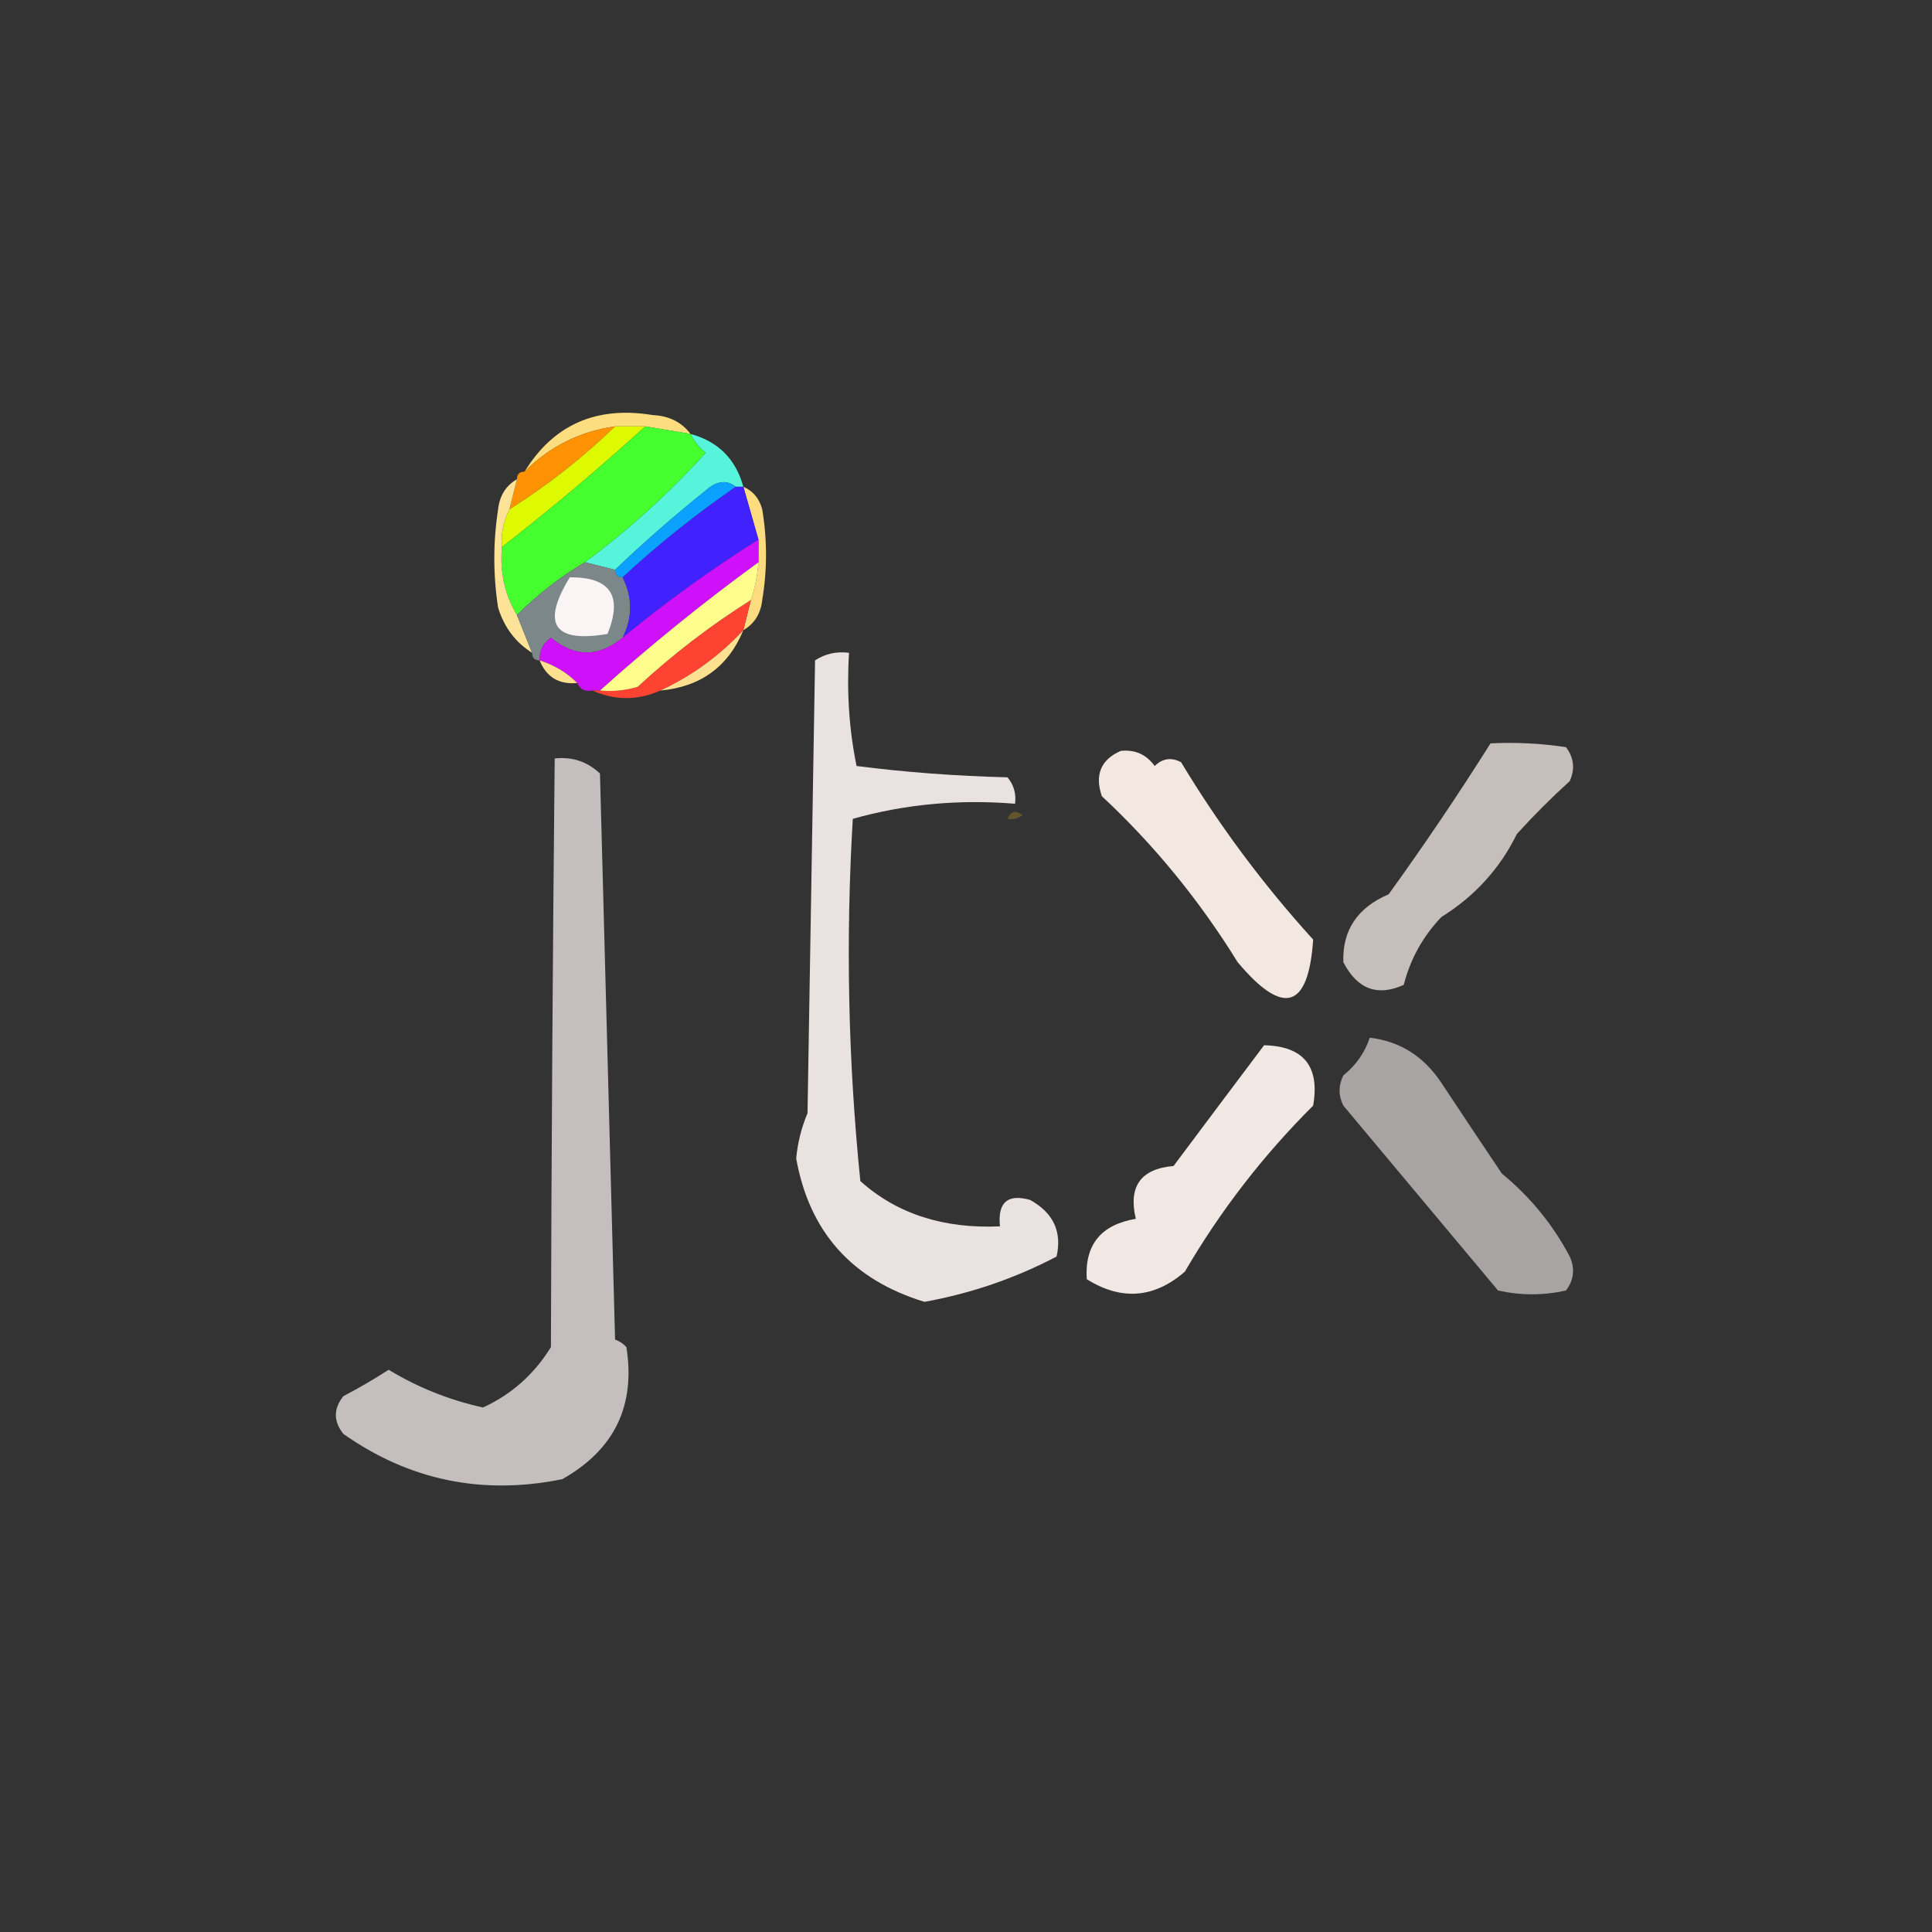 <?xml version="1.0" encoding="UTF-8"?>
<!DOCTYPE svg PUBLIC "-//W3C//DTD SVG 1.1//EN" "http://www.w3.org/Graphics/SVG/1.1/DTD/svg11.dtd">
<svg xmlns="http://www.w3.org/2000/svg" version="1.1" width="256px" height="256px" style="shape-rendering:geometricPrecision; text-rendering:geometricPrecision; image-rendering:optimizeQuality; fill-rule:evenodd; clip-rule:evenodd" xmlns:xlink="http://www.w3.org/1999/xlink">
<rect width="100%" height="100%" fill="#333333" stroke="none"/>
<g><path style="opacity:1" fill="#fcdd80" d="M 91.5,57.5 C 89.5,57.167 87.5,56.833 85.5,56.5C 84.167,56.5 82.833,56.5 81.5,56.5C 76.838,57.158 72.838,59.158 69.5,62.5C 73.341,56.266 79.007,53.766 86.5,55C 88.653,55.099 90.319,55.933 91.5,57.5 Z"/></g>
<g><path style="opacity:1" fill="#ff9202" d="M 81.5,56.5 C 77.235,60.638 72.569,64.305 67.5,67.5C 67.833,66.167 68.167,64.833 68.5,63.5C 68.5,62.833 68.833,62.5 69.5,62.5C 72.838,59.158 76.838,57.158 81.5,56.5 Z"/></g>
<g><path style="opacity:1" fill="#defa00" d="M 81.5,56.5 C 82.833,56.5 84.167,56.5 85.5,56.5C 79.392,62.061 73.059,67.394 66.5,72.5C 66.366,70.709 66.699,69.042 67.5,67.5C 72.569,64.305 77.235,60.638 81.5,56.5 Z"/></g>
<g><path style="opacity:1" fill="#fcdc7f" d="M 98.5,64.5 C 99.79,65.058 100.623,66.058 101,67.5C 101.667,71.5 101.667,75.5 101,79.5C 100.8,81.32 99.966,82.653 98.5,83.5C 98.833,82.167 99.167,80.833 99.5,79.5C 100.038,77.883 100.371,76.216 100.5,74.5C 100.5,73.5 100.5,72.5 100.5,71.5C 99.833,69.167 99.167,66.833 98.5,64.5 Z"/></g>
<g><path style="opacity:1" fill="#56f4db" d="M 91.5,57.5 C 95.167,58.5 97.5,60.833 98.5,64.5C 98.167,64.5 97.833,64.5 97.5,64.5C 96.279,63.535 94.946,63.702 93.5,65C 89.307,68.365 85.307,71.865 81.5,75.5C 80.167,75.167 78.833,74.833 77.5,74.5C 83.32,70.179 88.653,65.345 93.5,60C 92.62,59.292 91.953,58.458 91.5,57.5 Z"/></g>
<g><path style="opacity:1" fill="#46ff2e" d="M 85.5,56.5 C 87.5,56.833 89.5,57.167 91.5,57.5C 91.953,58.458 92.62,59.292 93.5,60C 88.653,65.345 83.32,70.179 77.5,74.5C 74.233,76.427 71.233,78.761 68.5,81.5C 66.882,78.829 66.215,75.829 66.5,72.5C 73.059,67.394 79.392,62.061 85.5,56.5 Z"/></g>
<g><path style="opacity:1" fill="#fde398" d="M 68.5,63.5 C 68.167,64.833 67.833,66.167 67.5,67.5C 66.699,69.042 66.366,70.709 66.5,72.5C 66.215,75.829 66.882,78.829 68.5,81.5C 69.167,83.167 69.833,84.833 70.5,86.5C 68.292,85.106 66.792,83.106 66,80.5C 65.333,76.167 65.333,71.833 66,67.5C 66.2,65.68 67.034,64.347 68.5,63.5 Z"/></g>
<g><path style="opacity:1" fill="#0aa1ff" d="M 97.5,64.5 C 92.162,68.181 87.162,72.181 82.5,76.5C 81.833,76.5 81.5,76.167 81.5,75.5C 85.307,71.865 89.307,68.365 93.5,65C 94.946,63.702 96.279,63.535 97.5,64.5 Z"/></g>
<g><path style="opacity:1" fill="#7c878a" d="M 77.5,74.5 C 78.833,74.833 80.167,75.167 81.5,75.5C 81.5,76.167 81.833,76.5 82.5,76.5C 83.833,79.167 83.833,81.833 82.5,84.5C 79.331,87.112 76.164,87.112 73,84.5C 71.961,85.244 71.461,86.244 71.5,87.5C 70.833,87.5 70.5,87.167 70.5,86.5C 69.833,84.833 69.167,83.167 68.5,81.5C 71.233,78.761 74.233,76.427 77.5,74.5 Z"/></g>
<g><path style="opacity:1" fill="#fbf4f4" d="M 75.5,76.5 C 80.881,76.452 82.547,78.952 80.5,84C 73.369,85.211 71.702,82.711 75.5,76.5 Z"/></g>
<g><path style="opacity:1" fill="#4122ff" d="M 97.5,64.5 C 97.833,64.5 98.167,64.5 98.5,64.5C 99.167,66.833 99.833,69.167 100.5,71.5C 94.215,75.453 88.215,79.787 82.5,84.5C 83.833,81.833 83.833,79.167 82.5,76.5C 87.162,72.181 92.162,68.181 97.5,64.5 Z"/></g>
<g><path style="opacity:1" fill="#ce11f9" d="M 100.5,71.5 C 100.5,72.5 100.5,73.5 100.5,74.5C 93.161,79.848 86.161,85.515 79.5,91.5C 79.167,91.5 78.833,91.5 78.5,91.5C 77.508,91.672 76.842,91.338 76.5,90.5C 75.101,89.11 73.434,88.11 71.5,87.5C 71.461,86.244 71.961,85.244 73,84.5C 76.164,87.112 79.331,87.112 82.5,84.5C 88.215,79.787 94.215,75.453 100.5,71.5 Z"/></g>
<g><path style="opacity:1" fill="#ff4332" d="M 99.5,79.5 C 99.167,80.833 98.833,82.167 98.5,83.5C 95.326,86.913 91.66,89.579 87.5,91.5C 84.5,92.833 81.5,92.833 78.5,91.5C 78.833,91.5 79.167,91.5 79.5,91.5C 81.199,91.66 82.866,91.493 84.5,91C 89.2,86.664 94.2,82.831 99.5,79.5 Z"/></g>
<g><path style="opacity:1" fill="#fce08f" d="M 71.5,87.5 C 73.434,88.11 75.101,89.11 76.5,90.5C 74.067,90.727 72.401,89.727 71.5,87.5 Z"/></g>
<g><path style="opacity:1" fill="#fffe8d" d="M 100.5,74.5 C 100.371,76.216 100.038,77.883 99.5,79.5C 94.2,82.831 89.2,86.664 84.5,91C 82.866,91.493 81.199,91.66 79.5,91.5C 86.161,85.515 93.161,79.848 100.5,74.5 Z"/></g>
<g><path style="opacity:0.938" fill="#f6edeb" d="M 113.5,101.5 C 119.987,102.328 126.654,102.828 133.5,103C 134.337,104.011 134.67,105.178 134.5,106.5C 127.052,105.892 119.885,106.559 113,108.5C 112.046,124.567 112.379,140.567 114,156.5C 118.828,160.832 124.995,162.832 132.5,162.5C 132.176,159.32 133.51,158.153 136.5,159C 139.58,160.711 140.746,163.211 140,166.5C 134.477,169.393 128.643,171.393 122.5,172.5C 112.911,169.582 107.244,163.249 105.5,153.5C 105.692,151.423 106.192,149.423 107,147.5C 107.333,127.5 107.667,107.5 108,87.5C 109.356,86.62 110.856,86.287 112.5,86.5C 112.179,91.695 112.513,96.695 113.5,101.5 Z"/></g>
<g><path style="opacity:1" fill="#fde191" d="M 98.5,83.5 C 96.499,88.344 92.832,91.011 87.5,91.5C 91.66,89.579 95.326,86.913 98.5,83.5 Z"/></g>
<g><path style="opacity:0.752" fill="#f5ebe6" d="M 197.5,98.5 C 200.85,98.335 204.183,98.502 207.5,99C 208.554,100.388 208.72,101.888 208,103.5C 205.604,105.67 203.27,108.003 201,110.5C 198.744,115.092 195.411,118.759 191,121.5C 188.558,124.048 186.892,127.048 186,130.5C 182.518,132.077 179.852,131.077 178,127.5C 177.853,123.274 179.853,120.274 184,118.5C 188.733,111.944 193.233,105.277 197.5,98.5 Z"/></g>
<g><path style="opacity:0.735" fill="#f9f1f0" d="M 73.5,100.5 C 75.827,100.247 77.827,100.914 79.5,102.5C 80.167,127.5 80.833,152.5 81.5,177.5C 82.086,177.709 82.586,178.043 83,178.5C 84.236,186.276 81.402,192.109 74.5,196C 63.9,198.151 54.234,196.151 45.5,190C 44.167,188.333 44.167,186.667 45.5,185C 47.601,183.895 49.601,182.729 51.5,181.5C 55.362,183.845 59.529,185.511 64,186.5C 67.776,184.767 70.776,182.101 73,178.5C 73.069,152.722 73.235,126.722 73.5,100.5 Z"/></g>
<g><path style="opacity:0.663" fill="#d3a81e" d="M 113.5,100.5 C 114.833,101.167 114.833,101.167 113.5,100.5 Z"/></g>
<g><path style="opacity:1" fill="#f3e7e1" d="M 148.5,99.5 C 150.39,99.296 151.89,99.963 153,101.5C 154.049,100.483 155.216,100.316 156.5,101C 161.563,109.398 167.396,117.231 174,124.5C 173.38,133.706 170.046,134.706 164,127.5C 158.914,119.273 152.914,111.94 146,105.5C 145.034,102.66 145.867,100.66 148.5,99.5 Z"/></g>
<g><path style="opacity:0.302" fill="#cea31e" d="M 133.5,108.5 C 133.897,107.475 134.563,107.308 135.5,108C 134.906,108.464 134.239,108.631 133.5,108.5 Z"/></g>
<g><path style="opacity:0.589" fill="#faf2f1" d="M 181.5,137.5 C 185.503,137.971 188.669,139.971 191,143.5C 193.636,147.479 196.303,151.479 199,155.5C 202.757,158.586 205.757,162.252 208,166.5C 208.72,168.112 208.554,169.612 207.5,171C 204.5,171.667 201.5,171.667 198.5,171C 191.667,162.833 184.833,154.667 178,146.5C 177.333,145.167 177.333,143.833 178,142.5C 179.669,141.154 180.836,139.487 181.5,137.5 Z"/></g>
<g><path style="opacity:1" fill="#f2e8e3" d="M 167.5,138.5 C 172.734,138.623 174.901,141.29 174,146.5C 167.367,153.108 161.7,160.441 157,168.5C 152.924,172.034 148.591,172.367 144,169.5C 143.712,164.945 145.879,162.279 150.5,161.5C 149.483,157.211 151.15,154.878 155.5,154.5C 159.509,149.137 163.509,143.804 167.5,138.5 Z"/></g>
</svg>
